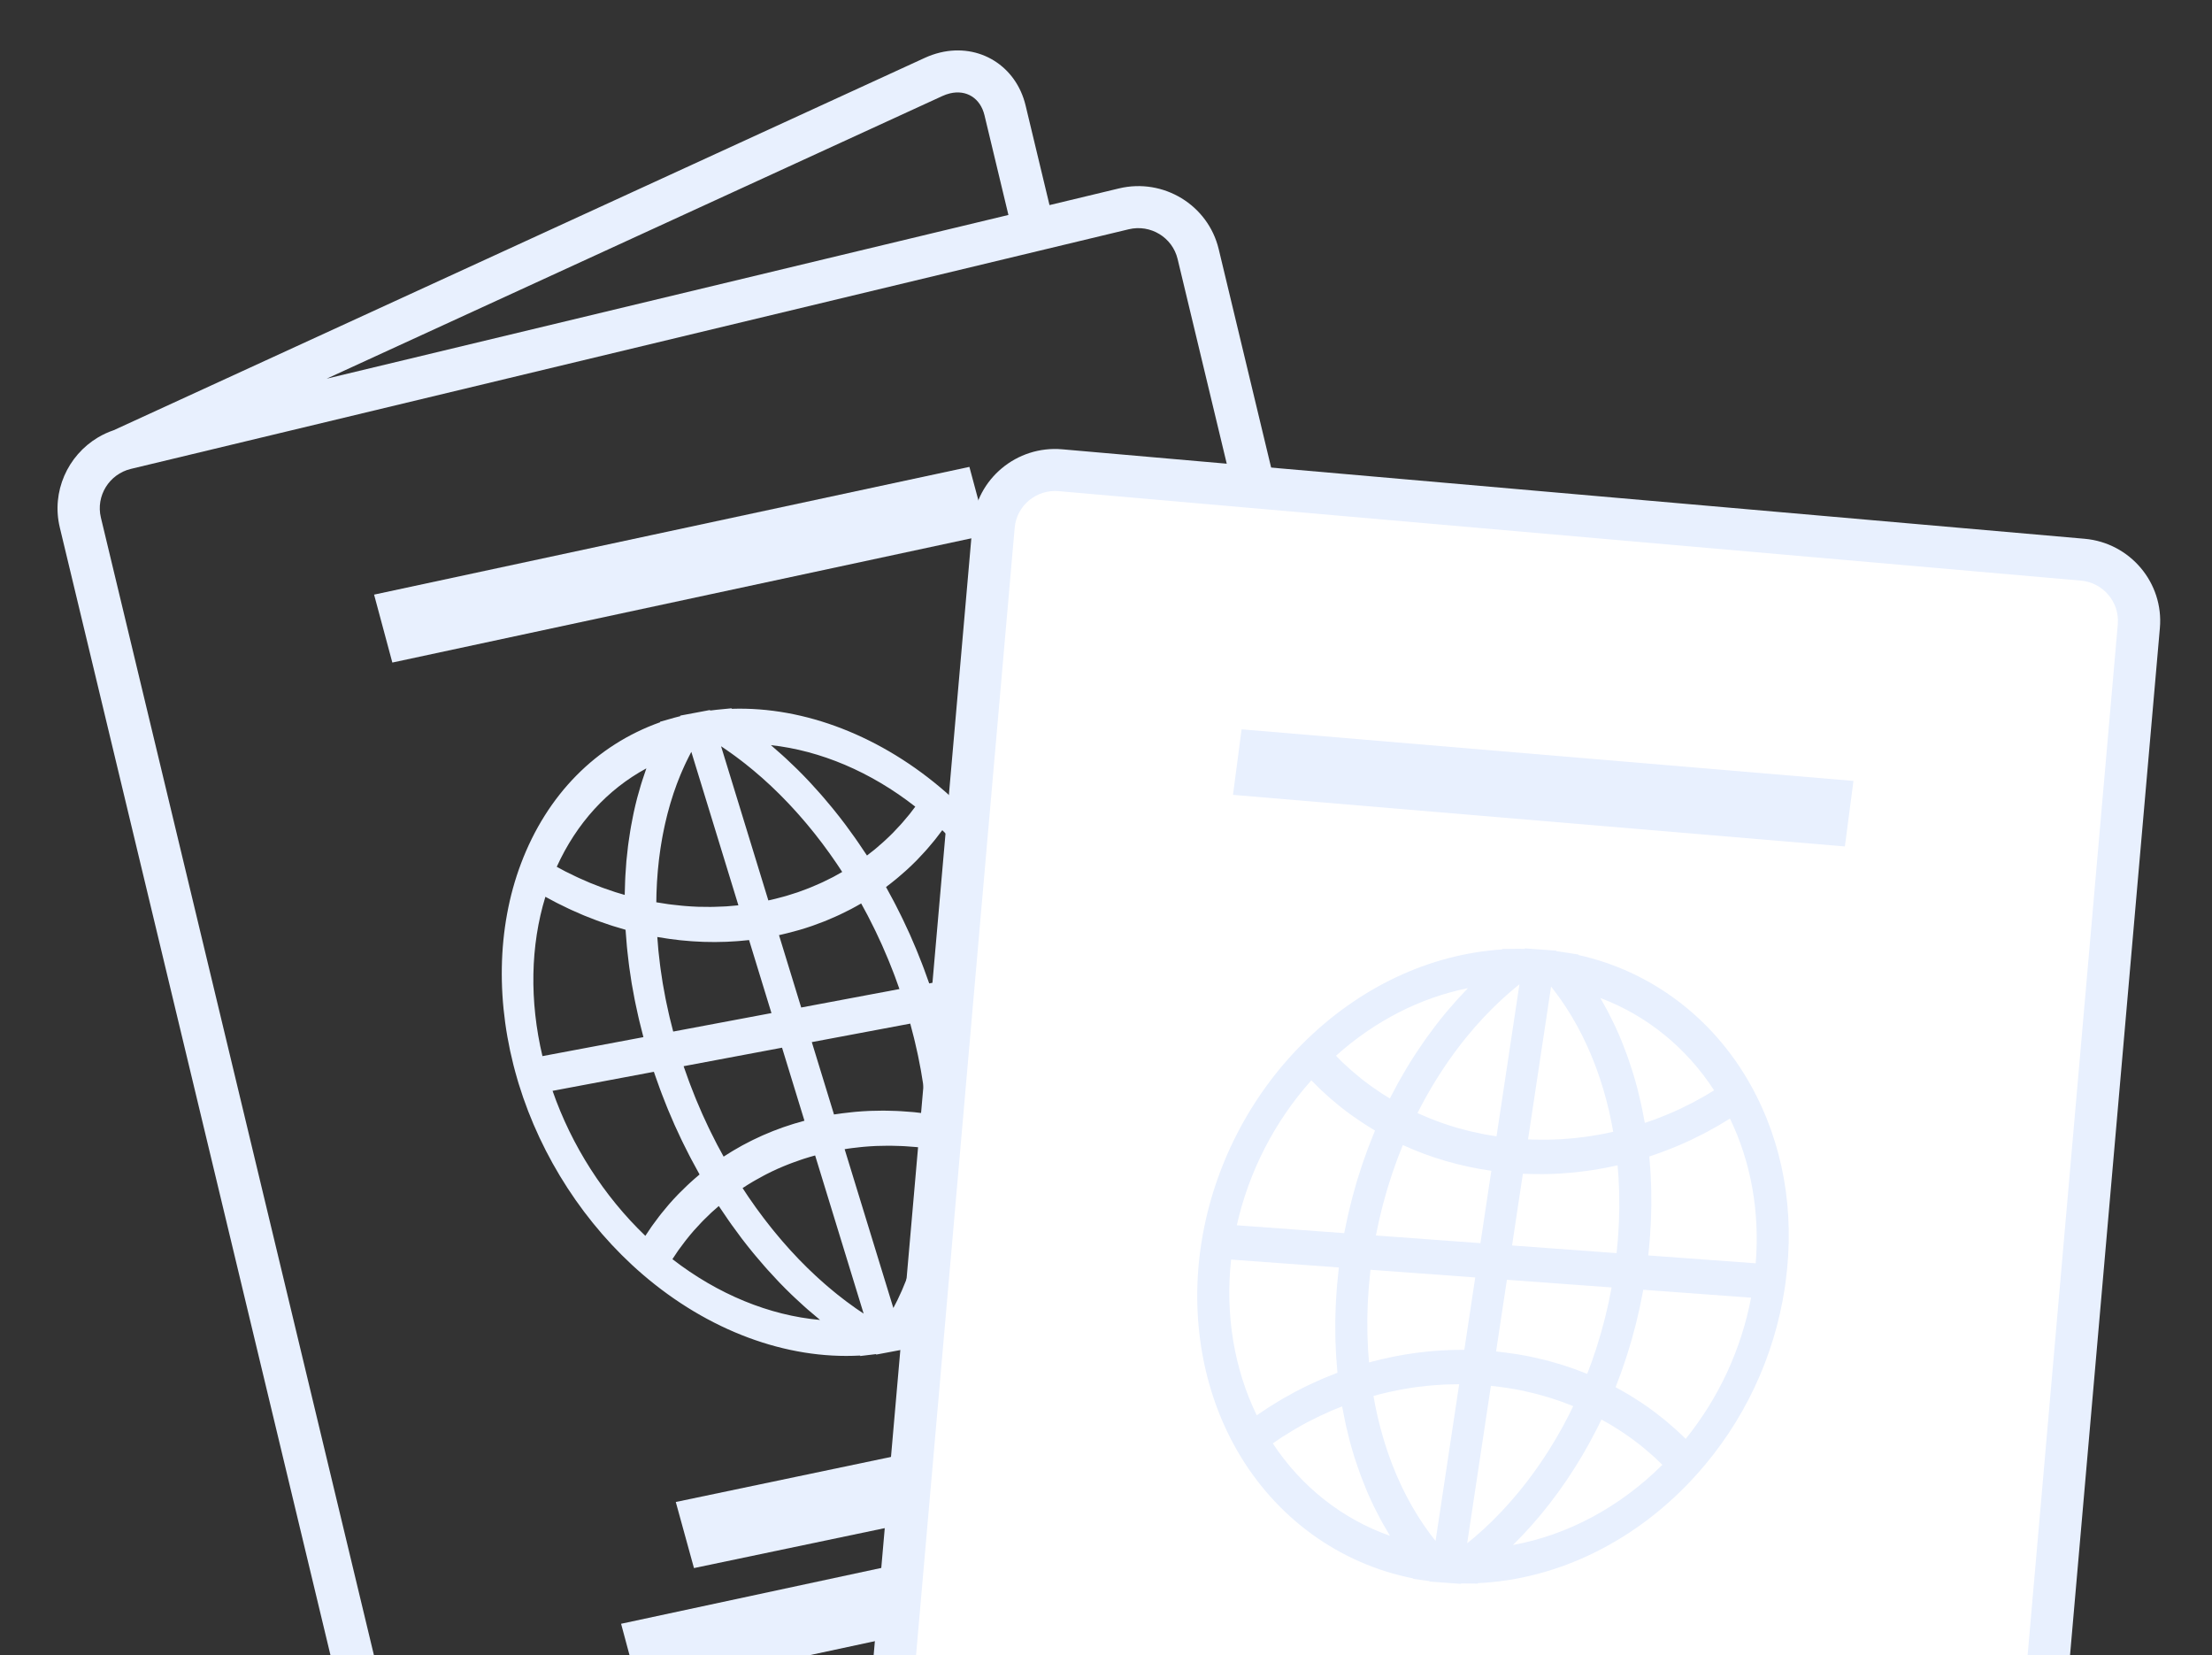 <svg width="270" height="202" viewBox="0 0 270 202" fill="none" xmlns="http://www.w3.org/2000/svg">
<rect x="0" y="0" width="270" height="202" fill="#333333" stroke="none"/>
<g clip-path="url(#clip0_1_105)">
<path d="M136.582 22.993L128.104 25.028L125.184 12.864C124.025 8.036 119.541 5.262 114.754 6.411C114.121 6.563 113.49 6.782 112.879 7.063L13.895 52.492C13.21 52.724 12.563 53.022 11.961 53.38L11.947 53.386L11.947 53.388C8.259 55.592 6.25 59.995 7.299 64.364L47.954 233.703C49.247 239.09 54.709 242.413 60.129 241.112L181.928 211.871C187.348 210.57 190.705 205.128 189.412 199.742L148.757 30.402C147.464 25.015 142.002 21.691 136.582 22.993ZM115.029 11.718C115.335 11.577 115.645 11.469 115.951 11.395C117.973 10.91 119.669 11.984 120.169 14.068L123.089 26.232L39.877 46.209L115.029 11.718ZM184.396 200.946C185.029 203.584 183.385 206.249 180.731 206.887L58.932 236.128C56.277 236.765 53.602 235.137 52.969 232.499L12.314 63.16C11.681 60.521 13.325 57.856 15.979 57.219L137.778 27.978C140.433 27.34 143.108 28.968 143.741 31.607L184.396 200.946Z" fill="#E8F0FE"/>
<path d="M130.145 119.204L130.103 119.074C127.309 110.361 122.251 102.624 115.477 96.697C107.654 89.853 98.219 86.198 89.309 86.496L89.295 86.435L87.438 86.616C87.438 86.617 87.437 86.617 87.436 86.617C87.183 86.642 86.93 86.676 86.677 86.708L86.658 86.644L84.845 86.985L84.844 86.985L83.028 87.326L83.048 87.39C82.804 87.452 82.559 87.511 82.319 87.579L80.558 88.078L80.579 88.135C72.758 90.913 66.763 96.979 63.589 105.393C60.632 113.232 60.471 122.558 63.135 131.655L63.173 131.786C63.219 131.946 63.266 132.104 63.315 132.264C66.065 141.23 71.432 149.483 78.426 155.502C86.408 162.371 95.986 165.923 104.987 165.416L105.002 165.475L106.85 165.252C106.878 165.249 106.905 165.244 106.932 165.241L106.95 165.3L108.763 164.96L108.765 164.959L110.578 164.619L110.56 164.559C110.585 164.553 110.611 164.547 110.637 164.541L112.413 164.083L112.393 164.026C121.108 161.157 127.724 154.164 130.695 144.586C133.076 136.907 132.938 128.295 130.295 119.68C130.247 119.521 130.196 119.362 130.145 119.204ZM113.319 141.416C113.311 141.918 113.297 142.416 113.275 142.911C113.271 143.002 113.263 143.091 113.259 143.181C113.238 143.585 113.214 143.988 113.185 144.388C113.172 144.557 113.156 144.724 113.141 144.892C113.114 145.213 113.084 145.532 113.05 145.85C113.031 146.033 113.009 146.216 112.988 146.398C112.951 146.702 112.913 147.004 112.871 147.305C112.846 147.484 112.821 147.664 112.794 147.842C112.746 148.156 112.695 148.467 112.641 148.777C112.613 148.934 112.588 149.092 112.559 149.248C112.483 149.659 112.401 150.067 112.315 150.471C112.304 150.521 112.295 150.572 112.284 150.621C112.185 151.071 112.078 151.516 111.966 151.958C111.931 152.098 111.891 152.235 111.854 152.374C111.774 152.676 111.691 152.976 111.604 153.274C111.556 153.437 111.506 153.598 111.457 153.76C111.373 154.031 111.287 154.3 111.198 154.568C111.144 154.731 111.089 154.893 111.033 155.055C110.939 155.323 110.842 155.588 110.743 155.851C110.686 155.999 110.631 156.15 110.573 156.297C110.455 156.597 110.332 156.893 110.207 157.186C110.163 157.289 110.122 157.394 110.077 157.496C109.905 157.887 109.726 158.273 109.542 158.651C109.499 158.739 109.452 158.824 109.409 158.911C109.29 159.149 109.168 159.383 109.044 159.616L103.098 140.235C103.221 140.216 103.344 140.193 103.466 140.175C103.631 140.151 103.797 140.128 103.963 140.107C104.317 140.06 104.671 140.02 105.026 139.985C105.168 139.97 105.31 139.954 105.453 139.942C105.944 139.9 106.436 139.865 106.931 139.844C106.992 139.841 107.055 139.842 107.116 139.839C107.55 139.823 107.985 139.814 108.421 139.814C108.58 139.814 108.739 139.817 108.897 139.819C109.248 139.823 109.6 139.833 109.953 139.848C110.117 139.855 110.281 139.862 110.446 139.871C110.846 139.894 111.246 139.923 111.646 139.96C111.749 139.969 111.851 139.976 111.953 139.986C112.408 140.031 112.863 140.087 113.319 140.15C113.321 140.433 113.323 140.716 113.321 140.998C113.319 141.136 113.321 141.277 113.319 141.416ZM103.059 158.626C102.774 158.409 102.489 158.188 102.206 157.962C102.074 157.857 101.944 157.748 101.812 157.641C101.576 157.447 101.34 157.251 101.105 157.052C100.965 156.932 100.825 156.812 100.686 156.691C100.458 156.492 100.232 156.291 100.007 156.088C99.871 155.965 99.736 155.843 99.601 155.718C99.362 155.498 99.126 155.273 98.89 155.045C98.774 154.934 98.658 154.825 98.543 154.712C98.2 154.376 97.86 154.034 97.522 153.685C97.508 153.67 97.494 153.655 97.479 153.639C97.149 153.297 96.823 152.947 96.5 152.593C96.388 152.471 96.279 152.346 96.168 152.222C95.945 151.973 95.722 151.722 95.502 151.467C95.377 151.323 95.252 151.175 95.129 151.028C94.923 150.786 94.719 150.541 94.517 150.293C94.393 150.142 94.269 149.989 94.146 149.836C93.94 149.579 93.736 149.317 93.533 149.055C93.421 148.91 93.309 148.768 93.199 148.622C92.957 148.303 92.718 147.98 92.481 147.654C92.413 147.562 92.344 147.471 92.277 147.378C91.975 146.958 91.677 146.532 91.382 146.099C91.306 145.988 91.232 145.874 91.157 145.762C90.984 145.504 90.812 145.244 90.642 144.981C91.039 144.719 91.443 144.467 91.853 144.224C91.97 144.155 92.089 144.088 92.206 144.02C92.533 143.833 92.862 143.651 93.195 143.475C93.317 143.411 93.44 143.345 93.562 143.282C94.002 143.058 94.446 142.842 94.898 142.639C94.932 142.624 94.967 142.61 95.002 142.595C95.422 142.408 95.849 142.232 96.279 142.064C96.414 142.011 96.55 141.96 96.686 141.909C97.049 141.772 97.417 141.643 97.787 141.518C97.905 141.479 98.022 141.438 98.141 141.4C98.587 141.257 99.039 141.124 99.496 141L105.416 160.298C105.19 160.149 104.965 159.998 104.742 159.844C104.642 159.775 104.542 159.709 104.442 159.639C104.065 159.375 103.69 159.103 103.318 158.824C103.231 158.761 103.145 158.692 103.059 158.626ZM80.131 108.996C80.142 108.67 80.157 108.347 80.174 108.025C80.18 107.887 80.186 107.748 80.194 107.611C80.222 107.152 80.255 106.697 80.295 106.246C80.3 106.19 80.307 106.135 80.312 106.079C80.348 105.685 80.389 105.293 80.434 104.904C80.452 104.754 80.473 104.608 80.492 104.459C80.53 104.166 80.569 103.872 80.612 103.582C80.637 103.413 80.664 103.246 80.691 103.079C80.734 102.81 80.779 102.542 80.827 102.276C80.858 102.106 80.89 101.935 80.923 101.765C80.974 101.504 81.026 101.244 81.082 100.986C81.117 100.82 81.152 100.654 81.19 100.489C81.25 100.225 81.313 99.962 81.378 99.701C81.416 99.549 81.452 99.396 81.491 99.245C81.568 98.952 81.649 98.662 81.732 98.373C81.764 98.259 81.795 98.144 81.828 98.031C81.947 97.629 82.071 97.233 82.202 96.841C82.221 96.782 82.243 96.725 82.263 96.665C82.375 96.335 82.491 96.007 82.611 95.685C82.659 95.553 82.712 95.425 82.762 95.295C82.859 95.047 82.956 94.8 83.057 94.555C83.117 94.41 83.18 94.267 83.242 94.123C83.339 93.898 83.438 93.674 83.54 93.452C83.607 93.305 83.676 93.16 83.745 93.014C83.848 92.798 83.954 92.584 84.062 92.372C84.133 92.231 84.205 92.09 84.278 91.951C84.314 91.884 84.35 91.819 84.386 91.752L90.13 110.476C89.663 110.526 89.194 110.568 88.725 110.599C88.599 110.607 88.474 110.611 88.348 110.618C87.951 110.639 87.553 110.655 87.155 110.663C87.005 110.666 86.856 110.669 86.706 110.67C86.224 110.673 85.741 110.67 85.257 110.654C85.226 110.652 85.195 110.652 85.163 110.651C84.65 110.632 84.135 110.599 83.621 110.558C83.475 110.546 83.329 110.532 83.184 110.518C82.786 110.482 82.388 110.438 81.989 110.388C81.853 110.371 81.717 110.355 81.58 110.337C81.091 110.27 80.601 110.192 80.111 110.106C80.113 109.91 80.115 109.715 80.12 109.52C80.123 109.346 80.126 109.171 80.131 108.996ZM91.629 93.74C91.751 93.84 91.874 93.937 91.994 94.039C92.308 94.301 92.619 94.569 92.928 94.841C92.971 94.878 93.014 94.914 93.057 94.952C93.408 95.263 93.756 95.582 94.101 95.905C94.207 96.004 94.31 96.107 94.415 96.207C94.654 96.435 94.893 96.664 95.128 96.898C95.257 97.026 95.385 97.157 95.512 97.287C95.722 97.5 95.932 97.715 96.14 97.933C96.273 98.073 96.407 98.216 96.54 98.358C96.741 98.573 96.94 98.79 97.138 99.01C97.27 99.156 97.402 99.303 97.533 99.451C97.732 99.677 97.929 99.906 98.126 100.135C98.251 100.281 98.377 100.427 98.501 100.574C98.71 100.824 98.916 101.078 99.123 101.333C99.229 101.465 99.337 101.595 99.443 101.728C99.715 102.071 99.984 102.419 100.251 102.77C100.287 102.818 100.325 102.865 100.361 102.913C100.664 103.315 100.962 103.722 101.257 104.135C101.347 104.259 101.434 104.387 101.522 104.513C101.727 104.803 101.929 105.094 102.13 105.389C102.239 105.549 102.345 105.71 102.452 105.872C102.569 106.048 102.685 106.226 102.801 106.404C102.443 106.613 102.082 106.818 101.714 107.011C101.645 107.047 101.574 107.081 101.504 107.116C101.158 107.296 100.807 107.468 100.453 107.635C100.315 107.7 100.175 107.762 100.036 107.824C99.735 107.96 99.431 108.091 99.124 108.217C98.983 108.275 98.842 108.334 98.701 108.391C98.327 108.538 97.95 108.678 97.57 108.812C97.502 108.836 97.437 108.862 97.37 108.885C96.924 109.037 96.474 109.179 96.019 109.313C95.885 109.352 95.75 109.388 95.616 109.425C95.283 109.518 94.949 109.607 94.611 109.689C94.454 109.729 94.297 109.765 94.138 109.802C94.021 109.829 93.903 109.852 93.785 109.878L88.015 91.069C88.093 91.12 88.17 91.169 88.247 91.22C88.397 91.32 88.545 91.423 88.694 91.526C88.92 91.682 89.145 91.84 89.369 92.002C89.518 92.109 89.666 92.216 89.814 92.325C90.04 92.492 90.265 92.662 90.489 92.834C90.63 92.943 90.773 93.05 90.913 93.162C91.154 93.353 91.391 93.546 91.629 93.74ZM111.243 135.692C110.808 135.653 110.374 135.62 109.94 135.596C109.757 135.586 109.575 135.578 109.393 135.57C109.01 135.554 108.628 135.543 108.247 135.538C108.067 135.536 107.888 135.532 107.709 135.533C107.262 135.534 106.817 135.542 106.373 135.558C106.271 135.562 106.17 135.562 106.069 135.567C105.526 135.591 104.985 135.628 104.446 135.674C104.301 135.687 104.156 135.704 104.012 135.719C103.612 135.758 103.214 135.803 102.817 135.855C102.635 135.879 102.454 135.905 102.273 135.932C102.115 135.955 101.956 135.973 101.799 135.998L99.091 127.169L111.106 124.912C111.109 124.923 111.113 124.935 111.116 124.946C111.128 124.99 111.139 125.033 111.15 125.076C111.293 125.598 111.427 126.119 111.556 126.641C111.596 126.805 111.636 126.97 111.675 127.135C111.779 127.572 111.878 128.009 111.972 128.444C112.002 128.584 112.035 128.723 112.064 128.864C112.181 129.423 112.29 129.981 112.391 130.54C112.411 130.65 112.428 130.76 112.447 130.87C112.527 131.328 112.602 131.784 112.671 132.24C112.696 132.407 112.721 132.574 112.745 132.741C112.81 133.199 112.87 133.656 112.925 134.113C112.938 134.22 112.953 134.327 112.965 134.433C113.02 134.923 113.067 135.411 113.11 135.898C112.605 135.83 112.1 135.771 111.597 135.721C111.478 135.71 111.361 135.703 111.243 135.692ZM96.995 137.106C96.9 137.136 96.806 137.165 96.712 137.194C96.365 137.302 96.021 137.415 95.68 137.533C95.632 137.55 95.583 137.566 95.536 137.582C95.156 137.716 94.781 137.857 94.409 138.003C94.318 138.038 94.228 138.075 94.138 138.112C93.813 138.243 93.491 138.378 93.171 138.518C93.115 138.542 93.059 138.566 93.004 138.591C92.641 138.752 92.283 138.921 91.927 139.095C91.841 139.137 91.756 139.18 91.67 139.223C91.365 139.376 91.062 139.533 90.762 139.694C90.701 139.727 90.64 139.758 90.579 139.791C90.234 139.98 89.892 140.177 89.555 140.378C89.474 140.425 89.394 140.475 89.314 140.523C89.027 140.697 88.742 140.876 88.46 141.059C88.416 141.088 88.371 141.114 88.327 141.143C88.063 140.669 87.802 140.192 87.55 139.711C87.493 139.602 87.438 139.492 87.382 139.383C87.156 138.945 86.934 138.505 86.717 138.061C86.635 137.895 86.555 137.729 86.475 137.562C86.264 137.121 86.058 136.678 85.857 136.232C85.804 136.114 85.749 135.997 85.696 135.878C85.448 135.321 85.209 134.762 84.977 134.198C84.921 134.062 84.867 133.925 84.812 133.789C84.633 133.346 84.458 132.902 84.289 132.455C84.223 132.283 84.158 132.111 84.094 131.938C83.913 131.45 83.738 130.96 83.568 130.467C83.536 130.374 83.502 130.282 83.47 130.189C83.461 130.162 83.453 130.135 83.444 130.108L95.458 127.851L98.192 136.762C98.184 136.765 98.176 136.768 98.168 136.769C97.776 136.875 97.385 136.989 96.995 137.106ZM81.46 114.536C81.558 114.551 81.656 114.566 81.754 114.579C82.168 114.637 82.581 114.688 82.995 114.733C83.064 114.74 83.133 114.747 83.202 114.753C83.561 114.79 83.919 114.821 84.277 114.847C84.378 114.855 84.481 114.863 84.582 114.87C84.994 114.897 85.406 114.919 85.817 114.933C85.878 114.936 85.936 114.936 85.997 114.938C86.36 114.949 86.723 114.954 87.086 114.954C87.189 114.955 87.291 114.955 87.394 114.954C87.805 114.951 88.215 114.944 88.625 114.928C88.673 114.926 88.721 114.923 88.768 114.922C89.139 114.906 89.508 114.884 89.878 114.857C89.981 114.85 90.084 114.843 90.188 114.835C90.596 114.802 91.004 114.764 91.411 114.719C91.418 114.718 91.425 114.717 91.432 114.716L94.165 123.627L82.172 125.881C82.02 125.31 81.876 124.739 81.741 124.169C81.704 124.011 81.669 123.854 81.633 123.696C81.527 123.235 81.427 122.773 81.332 122.312C81.298 122.148 81.263 121.984 81.23 121.82C81.113 121.226 81.002 120.632 80.903 120.04C80.894 119.991 80.888 119.942 80.879 119.892C80.79 119.347 80.709 118.803 80.634 118.26C80.61 118.088 80.589 117.915 80.566 117.744C80.507 117.282 80.454 116.82 80.406 116.36C80.391 116.219 80.375 116.079 80.361 115.939C80.31 115.405 80.268 114.872 80.232 114.341C80.285 114.351 80.336 114.357 80.389 114.367C80.746 114.428 81.103 114.484 81.46 114.536ZM96.058 113.886C96.435 113.794 96.808 113.695 97.179 113.59C97.319 113.551 97.46 113.515 97.599 113.475C98.1 113.327 98.597 113.171 99.088 113.002C99.18 112.97 99.269 112.936 99.359 112.904C99.76 112.762 100.158 112.615 100.552 112.459C100.712 112.395 100.871 112.329 101.029 112.264C101.361 112.127 101.69 111.985 102.016 111.838C102.173 111.767 102.332 111.696 102.489 111.623C102.855 111.451 103.218 111.271 103.578 111.086C103.677 111.034 103.779 110.987 103.878 110.935C104.295 110.714 104.709 110.487 105.116 110.248C105.373 110.712 105.628 111.178 105.875 111.649C105.938 111.768 105.997 111.888 106.059 112.008C106.274 112.425 106.485 112.845 106.692 113.267C106.767 113.419 106.842 113.571 106.915 113.724C107.16 114.235 107.4 114.747 107.632 115.264C107.643 115.289 107.655 115.313 107.666 115.338C107.907 115.878 108.14 116.423 108.367 116.971C108.432 117.125 108.494 117.281 108.558 117.436C108.734 117.867 108.905 118.3 109.072 118.735C109.124 118.872 109.178 119.009 109.229 119.146C109.421 119.659 109.607 120.175 109.787 120.693L97.795 122.946L95.087 114.117C95.237 114.084 95.384 114.046 95.534 114.012C95.708 113.97 95.883 113.929 96.058 113.886ZM113.422 120.009C113.213 119.401 112.993 118.798 112.767 118.197C112.701 118.019 112.631 117.842 112.563 117.663C112.39 117.215 112.215 116.768 112.033 116.323C111.96 116.144 111.888 115.964 111.814 115.786C111.573 115.207 111.327 114.63 111.072 114.058C111.063 114.039 111.055 114.02 111.047 114.002C110.783 113.411 110.508 112.827 110.228 112.245C110.147 112.075 110.064 111.907 109.981 111.739C109.769 111.307 109.554 110.878 109.334 110.451C109.246 110.282 109.161 110.115 109.072 109.947C108.771 109.374 108.465 108.805 108.149 108.242C108.544 107.949 108.93 107.644 109.31 107.334C109.419 107.245 109.526 107.154 109.634 107.064C109.927 106.818 110.216 106.567 110.5 106.312C110.602 106.221 110.704 106.13 110.804 106.038C111.169 105.7 111.528 105.356 111.877 105.002C111.923 104.956 111.967 104.907 112.012 104.861C112.317 104.548 112.616 104.228 112.908 103.902C113.007 103.792 113.105 103.681 113.203 103.569C113.462 103.273 113.716 102.971 113.965 102.665C114.038 102.574 114.114 102.486 114.186 102.394C114.469 102.038 114.747 101.676 115.017 101.307C119.741 105.865 123.408 111.462 125.751 117.691L113.422 120.007L113.422 120.009ZM111.72 98.435C111.503 98.728 111.286 99.022 111.059 99.306C111.032 99.34 111.003 99.373 110.976 99.407C110.718 99.727 110.453 100.041 110.182 100.349C110.102 100.439 110.022 100.53 109.942 100.62C109.664 100.928 109.381 101.233 109.09 101.529C109.065 101.556 109.039 101.584 109.014 101.611C108.699 101.93 108.375 102.239 108.045 102.544C107.959 102.624 107.871 102.702 107.785 102.781C107.505 103.033 107.22 103.28 106.93 103.523C106.866 103.576 106.803 103.631 106.738 103.685C106.439 103.929 106.133 104.164 105.825 104.398C105.75 104.283 105.67 104.172 105.595 104.058C105.315 103.632 105.031 103.211 104.744 102.795C104.618 102.612 104.492 102.428 104.364 102.247C104.024 101.766 103.681 101.292 103.332 100.824C103.265 100.734 103.2 100.642 103.133 100.553C102.718 100.003 102.297 99.465 101.87 98.935C101.75 98.785 101.627 98.638 101.506 98.49C101.187 98.103 100.867 97.72 100.543 97.343C100.399 97.175 100.254 97.008 100.108 96.843C99.765 96.454 99.419 96.071 99.069 95.693C98.96 95.576 98.853 95.456 98.744 95.339C98.29 94.857 97.83 94.385 97.364 93.924C97.252 93.813 97.137 93.705 97.025 93.595C96.662 93.242 96.297 92.893 95.928 92.552C95.772 92.409 95.617 92.267 95.46 92.127C95.102 91.804 94.742 91.487 94.379 91.177C94.284 91.096 94.191 91.009 94.095 90.928C100.154 91.591 106.299 94.192 111.72 98.435ZM78.79 94.078C78.656 94.455 78.528 94.835 78.405 95.221C78.349 95.394 78.294 95.567 78.241 95.742C78.107 96.181 77.98 96.626 77.859 97.074C77.83 97.183 77.798 97.289 77.769 97.398C77.624 97.954 77.491 98.518 77.366 99.088C77.334 99.238 77.305 99.39 77.274 99.541C77.185 99.97 77.1 100.402 77.023 100.839C76.988 101.034 76.955 101.229 76.924 101.426C76.854 101.851 76.79 102.279 76.73 102.711C76.707 102.886 76.68 103.061 76.658 103.238C76.583 103.837 76.516 104.442 76.46 105.052C76.454 105.121 76.451 105.192 76.445 105.26C76.398 105.806 76.361 106.357 76.331 106.912C76.32 107.11 76.313 107.309 76.304 107.507C76.286 107.952 76.271 108.4 76.263 108.851C76.261 108.97 76.254 109.088 76.252 109.208C75.877 109.1 75.501 108.992 75.128 108.873C75.074 108.856 75.019 108.836 74.965 108.818C74.551 108.685 74.14 108.542 73.73 108.394C73.612 108.351 73.495 108.309 73.377 108.265C72.921 108.095 72.466 107.92 72.014 107.733C71.996 107.725 71.978 107.717 71.96 107.709C71.525 107.528 71.094 107.337 70.665 107.141C70.548 107.087 70.431 107.033 70.315 106.978C69.897 106.782 69.482 106.581 69.069 106.37C69.04 106.355 69.01 106.34 68.98 106.326C68.636 106.149 68.298 105.961 67.958 105.774C70.376 100.456 74.143 96.337 78.897 93.763C78.859 93.866 78.826 93.974 78.79 94.078ZM66.571 109.435C66.998 109.673 67.429 109.903 67.862 110.126C67.958 110.176 68.055 110.223 68.151 110.271C68.552 110.474 68.955 110.671 69.361 110.862C69.504 110.929 69.648 110.997 69.792 111.062C70.218 111.257 70.647 111.446 71.077 111.626C71.153 111.658 71.229 111.693 71.305 111.724C71.807 111.931 72.311 112.127 72.817 112.314C72.951 112.364 73.085 112.411 73.219 112.459C73.613 112.601 74.007 112.737 74.404 112.866C74.547 112.913 74.691 112.961 74.834 113.006C75.34 113.167 75.847 113.32 76.358 113.462C76.359 113.489 76.362 113.517 76.364 113.544C76.371 113.657 76.381 113.769 76.389 113.881C76.425 114.412 76.468 114.942 76.518 115.475C76.537 115.677 76.558 115.881 76.579 116.084C76.629 116.554 76.683 117.025 76.743 117.496C76.766 117.684 76.789 117.873 76.814 118.062C76.902 118.707 76.997 119.353 77.105 120.001C77.112 120.045 77.121 120.088 77.129 120.132C77.231 120.737 77.343 121.344 77.463 121.951C77.502 122.149 77.544 122.347 77.586 122.545C77.683 123.019 77.787 123.493 77.895 123.967C77.941 124.167 77.986 124.367 78.034 124.568C78.175 125.163 78.325 125.759 78.483 126.355C78.499 126.413 78.512 126.471 78.527 126.528C78.53 126.54 78.533 126.551 78.536 126.562L66.212 128.878C64.618 122.156 64.743 115.387 66.571 109.435ZM67.446 133.116L79.813 130.792C79.832 130.849 79.853 130.905 79.872 130.962C79.928 131.128 79.988 131.292 80.045 131.458C80.21 131.934 80.379 132.408 80.553 132.88C80.63 133.089 80.709 133.296 80.788 133.504C80.96 133.959 81.139 134.411 81.32 134.862C81.393 135.042 81.465 135.223 81.538 135.403C81.794 136.022 82.056 136.637 82.328 137.247C82.357 137.314 82.389 137.38 82.419 137.446C82.664 137.991 82.916 138.532 83.174 139.069C83.264 139.257 83.357 139.444 83.449 139.631C83.66 140.06 83.874 140.487 84.094 140.912C84.191 141.1 84.288 141.289 84.387 141.476C84.646 141.968 84.911 142.457 85.182 142.941C85.237 143.04 85.29 143.14 85.346 143.24C85.361 143.266 85.375 143.293 85.39 143.32C85.382 143.327 85.374 143.334 85.365 143.34C85.333 143.367 85.302 143.397 85.269 143.424C84.908 143.726 84.555 144.038 84.207 144.356C84.097 144.457 83.989 144.558 83.881 144.66C83.591 144.933 83.307 145.211 83.028 145.493C82.94 145.582 82.85 145.669 82.764 145.758C82.411 146.125 82.066 146.497 81.73 146.88C81.665 146.954 81.603 147.031 81.538 147.105C81.266 147.422 80.999 147.744 80.739 148.07C80.644 148.189 80.55 148.309 80.456 148.43C80.2 148.76 79.951 149.096 79.707 149.438C79.649 149.519 79.588 149.599 79.531 149.681C79.272 150.051 79.018 150.427 78.772 150.81C73.725 145.976 69.772 139.805 67.446 133.116ZM82.077 153.656C82.292 153.322 82.509 152.989 82.737 152.664C82.784 152.596 82.835 152.53 82.883 152.462C83.108 152.146 83.338 151.836 83.576 151.531C83.65 151.435 83.724 151.339 83.8 151.244C84.085 150.884 84.376 150.53 84.678 150.185C84.692 150.169 84.707 150.153 84.721 150.137C85.01 149.808 85.308 149.487 85.612 149.171C85.698 149.08 85.786 148.99 85.874 148.901C86.151 148.621 86.433 148.345 86.722 148.075C86.773 148.027 86.823 147.977 86.875 147.929C87.156 147.67 87.447 147.42 87.738 147.172C87.814 147.286 87.893 147.396 87.968 147.51C88.267 147.962 88.571 148.409 88.879 148.85C89.006 149.034 89.133 149.217 89.262 149.398C89.643 149.933 90.03 150.461 90.422 150.979C90.466 151.037 90.508 151.097 90.552 151.154C90.989 151.726 91.434 152.285 91.885 152.837C92.013 152.993 92.144 153.146 92.272 153.301C92.609 153.704 92.949 154.102 93.293 154.493C93.437 154.658 93.581 154.822 93.727 154.984C94.122 155.424 94.521 155.856 94.925 156.28C95.003 156.361 95.079 156.446 95.157 156.527C95.636 157.025 96.123 157.509 96.615 157.984C96.748 158.112 96.882 158.236 97.015 158.362C97.387 158.714 97.761 159.059 98.139 159.397C98.298 159.538 98.457 159.68 98.617 159.82C99.023 160.175 99.433 160.522 99.846 160.86C99.93 160.93 100.012 161.004 100.096 161.073C93.921 160.524 87.633 157.955 82.077 153.656ZM114.21 158.437C114.372 158.019 114.526 157.594 114.675 157.165C114.714 157.053 114.752 156.941 114.79 156.828C114.928 156.42 115.062 156.007 115.188 155.589C115.199 155.553 115.211 155.516 115.222 155.479C115.358 155.03 115.484 154.572 115.605 154.112C115.636 153.996 115.665 153.88 115.695 153.763C115.803 153.337 115.907 152.907 116.004 152.472C116.014 152.428 116.025 152.385 116.035 152.34C116.139 151.868 116.234 151.39 116.323 150.909C116.346 150.789 116.367 150.668 116.389 150.547C116.468 150.107 116.542 149.664 116.609 149.217C116.617 149.164 116.626 149.111 116.634 149.058C116.706 148.567 116.769 148.071 116.827 147.572C116.841 147.449 116.854 147.324 116.868 147.199C116.917 146.749 116.961 146.297 116.999 145.841C117.003 145.778 117.011 145.716 117.015 145.653C117.055 145.147 117.086 144.638 117.11 144.125C117.117 143.996 117.122 143.867 117.127 143.738C117.147 143.282 117.161 142.825 117.169 142.364C117.17 142.291 117.172 142.219 117.174 142.146C117.179 141.726 117.181 141.305 117.177 140.883C117.615 140.99 118.052 141.1 118.487 141.223C118.588 141.252 118.688 141.283 118.789 141.313C119.193 141.43 119.596 141.554 119.997 141.685C120.132 141.729 120.266 141.773 120.4 141.819C121.379 142.15 122.35 142.521 123.308 142.931C123.439 142.987 123.57 143.045 123.7 143.103C124.091 143.275 124.481 143.454 124.868 143.64C124.964 143.685 125.061 143.729 125.155 143.776C125.569 143.978 125.979 144.191 126.389 144.408C123.987 150.72 119.717 155.606 114.21 158.437ZM127.56 140.628C127.091 140.379 126.62 140.141 126.146 139.909C126.028 139.852 125.909 139.798 125.79 139.741C125.376 139.543 124.96 139.351 124.542 139.167C124.381 139.096 124.22 139.026 124.058 138.957C123.618 138.769 123.175 138.588 122.73 138.415C122.633 138.377 122.538 138.336 122.441 138.3C121.907 138.096 121.37 137.905 120.831 137.723C120.687 137.675 120.543 137.63 120.399 137.584C119.984 137.449 119.568 137.32 119.15 137.198C118.989 137.151 118.825 137.103 118.663 137.058C118.152 136.916 117.64 136.781 117.126 136.658C117.085 136.648 117.046 136.637 117.006 136.627C116.997 136.626 116.988 136.623 116.98 136.621C116.98 136.62 116.98 136.619 116.98 136.619C116.979 136.613 116.979 136.607 116.978 136.6C116.929 136.002 116.868 135.401 116.8 134.8C116.78 134.616 116.757 134.433 116.734 134.248C116.681 133.807 116.623 133.365 116.561 132.923C116.534 132.732 116.507 132.54 116.478 132.348C116.399 131.822 116.312 131.295 116.22 130.767C116.204 130.681 116.192 130.595 116.177 130.509C116.067 129.898 115.946 129.287 115.818 128.675C115.782 128.504 115.744 128.332 115.707 128.16C115.609 127.707 115.506 127.254 115.397 126.8C115.35 126.603 115.303 126.407 115.255 126.21C115.135 125.724 115.008 125.238 114.877 124.752C114.841 124.619 114.808 124.485 114.771 124.351C114.76 124.311 114.75 124.271 114.739 124.23L127.11 121.906C128.837 128.351 128.99 134.757 127.56 140.628Z" fill="#E8F0FE"/>
<path d="M148.476 182.559L75.811 198.149L78.038 206.439L150.703 190.849L148.476 182.559Z" fill="#E8F0FE"/>
<path d="M135.686 172.149L82.487 183.289L84.707 191.353L137.905 180.213L135.686 172.149Z" fill="#E8F0FE"/>
<path d="M118.326 56.973L45.661 72.562L47.889 80.852L120.554 65.263L118.326 56.973Z" fill="#E8F0FE"/>
<rect x="122.458" y="56.879" width="139.071" height="188.839" rx="7" transform="rotate(5 122.458 56.879)" fill="white"/>
<path d="M217.927 156.643L217.945 156.514C219.128 147.849 217.656 139.512 213.687 132.401C209.105 124.19 201.51 118.491 192.65 116.539L192.663 116.479L190.764 116.181C190.763 116.181 190.762 116.181 190.762 116.181C190.502 116.141 190.239 116.109 189.978 116.075L189.987 116.012L188.058 115.871L188.057 115.871L186.126 115.729L186.117 115.792C185.85 115.787 185.583 115.78 185.317 115.783L183.369 115.8L183.364 115.857C174.456 116.443 165.856 120.493 158.962 127.394C152.541 133.822 148.188 142.31 146.705 151.293L146.683 151.422C146.657 151.579 146.631 151.736 146.607 151.894C145.268 160.779 146.81 169.665 150.952 176.915C155.679 185.189 163.461 190.829 172.504 192.614L172.493 192.672L174.402 192.929C174.431 192.933 174.459 192.936 174.488 192.939L174.479 192.998L176.407 193.14L176.409 193.14L178.338 193.281L178.347 193.222C178.375 193.223 178.403 193.224 178.431 193.224L180.376 193.249L180.381 193.192C190.206 192.745 199.832 188.004 207.049 179.988C212.835 173.562 216.573 165.653 217.86 157.115C217.885 156.958 217.906 156.8 217.927 156.643ZM191.459 172.751C191.226 173.207 190.987 173.659 190.743 174.107C190.698 174.189 190.651 174.268 190.606 174.349C190.404 174.713 190.2 175.076 189.991 175.434C189.902 175.585 189.812 175.735 189.721 175.885C189.55 176.171 189.378 176.455 189.201 176.737C189.1 176.9 188.997 177.062 188.894 177.223C188.721 177.492 188.547 177.758 188.371 178.023C188.266 178.181 188.161 178.339 188.054 178.495C187.866 178.77 187.676 179.042 187.484 179.312C187.386 179.448 187.291 179.586 187.192 179.722C186.933 180.079 186.669 180.431 186.402 180.779C186.369 180.822 186.338 180.866 186.305 180.908C186.006 181.295 185.7 181.675 185.392 182.052C185.295 182.17 185.194 182.286 185.095 182.404C184.881 182.66 184.665 182.914 184.445 183.164C184.326 183.302 184.204 183.436 184.083 183.572C183.879 183.799 183.674 184.024 183.466 184.246C183.339 184.382 183.213 184.516 183.085 184.65C182.873 184.872 182.659 185.09 182.443 185.305C182.321 185.427 182.199 185.551 182.077 185.671C181.826 185.916 181.573 186.156 181.318 186.393C181.229 186.476 181.141 186.562 181.051 186.643C180.706 186.958 180.358 187.266 180.007 187.566C179.925 187.636 179.842 187.701 179.76 187.77C179.537 187.958 179.312 188.141 179.086 188.323L181.981 169.118C182.11 169.131 182.24 169.141 182.369 169.155C182.541 169.174 182.714 169.195 182.886 169.216C183.253 169.262 183.618 169.314 183.981 169.371C184.127 169.393 184.273 169.414 184.419 169.438C184.919 169.522 185.417 169.613 185.91 169.718C185.971 169.73 186.032 169.746 186.094 169.759C186.526 169.853 186.956 169.954 187.383 170.062C187.539 170.102 187.693 170.145 187.847 170.186C188.189 170.277 188.53 170.374 188.868 170.476C189.025 170.523 189.183 170.571 189.34 170.62C189.721 170.741 190.1 170.868 190.476 171.001C190.572 171.035 190.669 171.067 190.764 171.101C191.19 171.256 191.61 171.421 192.028 171.593C191.903 171.852 191.778 172.111 191.649 172.368C191.585 172.494 191.524 172.624 191.459 172.751ZM173.67 185.924C173.489 185.654 173.309 185.381 173.133 185.103C173.052 184.974 172.973 184.843 172.893 184.711C172.748 184.476 172.605 184.237 172.464 183.997C172.381 183.852 172.298 183.707 172.217 183.561C172.083 183.323 171.952 183.083 171.823 182.841C171.746 182.694 171.668 182.549 171.592 182.401C171.458 182.14 171.327 181.876 171.198 181.609C171.135 181.478 171.07 181.35 171.009 181.217C170.823 180.824 170.644 180.427 170.471 180.023C170.464 180.006 170.456 179.989 170.449 179.971C170.28 179.576 170.118 179.174 169.961 178.769C169.906 178.63 169.856 178.488 169.802 178.348C169.696 178.064 169.591 177.779 169.49 177.491C169.432 177.328 169.377 177.162 169.322 176.996C169.23 176.724 169.14 176.448 169.054 176.172C169 176.002 168.947 175.832 168.896 175.661C168.81 175.374 168.727 175.084 168.647 174.793C168.602 174.633 168.557 174.475 168.514 174.315C168.42 173.962 168.332 173.607 168.246 173.25C168.222 173.149 168.195 173.049 168.171 172.947C168.065 172.487 167.964 172.023 167.87 171.554C167.845 171.433 167.824 171.311 167.801 171.189C167.747 170.91 167.697 170.629 167.648 170.347C168.155 170.206 168.664 170.077 169.174 169.957C169.32 169.922 169.467 169.891 169.612 169.858C170.016 169.769 170.42 169.685 170.826 169.607C170.974 169.579 171.124 169.55 171.272 169.523C171.803 169.428 172.336 169.341 172.869 169.268C172.909 169.263 172.95 169.259 172.991 169.254C173.487 169.188 173.984 169.134 174.481 169.087C174.637 169.073 174.793 169.06 174.948 169.047C175.366 169.013 175.784 168.986 176.203 168.965C176.336 168.959 176.469 168.95 176.602 168.945C177.103 168.926 177.606 168.917 178.109 168.918L175.226 188.041C175.072 187.848 174.919 187.655 174.77 187.457C174.704 187.37 174.635 187.284 174.569 187.196C174.319 186.86 174.074 186.518 173.835 186.17C173.778 186.09 173.725 186.006 173.67 185.924ZM173.541 134.819C173.698 134.524 173.859 134.232 174.02 133.942C174.089 133.817 174.156 133.691 174.226 133.568C174.46 133.156 174.696 132.748 174.939 132.346C174.969 132.296 175 132.247 175.03 132.197C175.244 131.846 175.46 131.498 175.679 131.153C175.764 131.021 175.85 130.892 175.936 130.761C176.105 130.502 176.275 130.243 176.448 129.988C176.548 129.841 176.65 129.695 176.751 129.549C176.915 129.313 177.079 129.08 177.246 128.849C177.353 128.701 177.461 128.552 177.57 128.405C177.737 128.179 177.905 127.954 178.075 127.732C178.185 127.589 178.294 127.446 178.404 127.305C178.582 127.078 178.763 126.854 178.943 126.631C179.049 126.502 179.153 126.371 179.26 126.243C179.467 125.994 179.677 125.749 179.888 125.505C179.971 125.41 180.052 125.312 180.136 125.216C180.432 124.879 180.732 124.548 181.037 124.222C181.082 124.173 181.13 124.126 181.176 124.077C181.434 123.803 181.695 123.532 181.958 123.267C182.064 123.159 182.174 123.055 182.281 122.949C182.487 122.746 182.694 122.544 182.902 122.346C183.026 122.228 183.152 122.113 183.278 121.997C183.475 121.815 183.672 121.635 183.872 121.458C184.003 121.34 184.136 121.224 184.269 121.109C184.468 120.937 184.667 120.767 184.868 120.6C185.002 120.49 185.136 120.378 185.27 120.269C185.335 120.217 185.4 120.167 185.465 120.115L182.668 138.669C182.187 138.599 181.71 138.519 181.236 138.43C181.109 138.407 180.985 138.379 180.859 138.354C180.46 138.274 180.064 138.19 179.67 138.097C179.522 138.063 179.375 138.028 179.227 137.992C178.753 137.874 178.282 137.75 177.816 137.615C177.785 137.606 177.755 137.598 177.725 137.589C177.23 137.443 176.742 137.285 176.256 137.118C176.119 137.071 175.982 137.022 175.846 136.973C175.473 136.84 175.103 136.701 174.735 136.556C174.61 136.506 174.483 136.458 174.358 136.407C173.908 136.223 173.464 136.03 173.023 135.828C173.112 135.65 173.203 135.472 173.295 135.295C173.376 135.137 173.458 134.977 173.541 134.819ZM191.664 123.741C191.738 123.863 191.815 123.983 191.887 124.106C192.076 124.423 192.26 124.746 192.441 125.072C192.466 125.116 192.492 125.16 192.517 125.206C192.721 125.578 192.918 125.956 193.11 126.338C193.169 126.455 193.225 126.575 193.282 126.693C193.414 126.961 193.544 127.23 193.669 127.503C193.738 127.652 193.804 127.804 193.871 127.954C193.981 128.201 194.09 128.45 194.195 128.701C194.263 128.863 194.329 129.027 194.395 129.19C194.495 129.437 194.593 129.685 194.688 129.936C194.751 130.102 194.814 130.27 194.876 130.438C194.97 130.693 195.06 130.952 195.15 131.211C195.206 131.376 195.264 131.541 195.319 131.706C195.411 131.987 195.499 132.27 195.587 132.556C195.631 132.702 195.678 132.848 195.722 132.996C195.834 133.378 195.942 133.763 196.045 134.151C196.059 134.204 196.075 134.256 196.088 134.309C196.204 134.752 196.313 135.199 196.417 135.65C196.448 135.786 196.476 135.925 196.506 136.062C196.576 136.378 196.644 136.695 196.707 137.015C196.742 137.188 196.773 137.362 196.806 137.537C196.841 137.727 196.875 137.919 196.908 138.111C196.463 138.212 196.018 138.309 195.571 138.394C195.486 138.41 195.402 138.423 195.317 138.438C194.897 138.516 194.476 138.586 194.054 138.65C193.89 138.674 193.726 138.696 193.561 138.719C193.205 138.768 192.848 138.812 192.492 138.85C192.327 138.868 192.163 138.887 191.999 138.903C191.567 138.945 191.134 138.979 190.702 139.006C190.625 139.011 190.549 139.018 190.473 139.023C189.968 139.05 189.463 139.068 188.957 139.076C188.809 139.079 188.661 139.078 188.513 139.078C188.145 139.08 187.778 139.078 187.41 139.069C187.238 139.066 187.067 139.06 186.896 139.054C186.769 139.05 186.643 139.04 186.516 139.035L189.326 120.396C189.379 120.463 189.433 120.526 189.485 120.593C189.586 120.722 189.686 120.853 189.785 120.984C189.937 121.183 190.086 121.384 190.233 121.588C190.33 121.722 190.427 121.858 190.523 121.994C190.669 122.203 190.813 122.415 190.955 122.628C191.044 122.763 191.135 122.896 191.223 123.034C191.373 123.268 191.518 123.504 191.664 123.741ZM192.001 166.998C191.593 166.854 191.182 166.715 190.768 166.585C190.594 166.53 190.418 166.477 190.243 166.425C189.876 166.315 189.507 166.209 189.136 166.109C188.961 166.062 188.787 166.014 188.611 165.97C188.173 165.859 187.734 165.756 187.292 165.659C187.191 165.638 187.091 165.613 186.99 165.592C186.448 165.478 185.902 165.377 185.352 165.284C185.204 165.26 185.055 165.24 184.907 165.217C184.498 165.153 184.088 165.095 183.676 165.043C183.487 165.019 183.298 164.998 183.108 164.977C182.943 164.959 182.78 164.936 182.615 164.92L183.934 156.171L196.716 157.107C196.713 157.118 196.712 157.13 196.71 157.141C196.702 157.184 196.693 157.226 196.685 157.268C196.59 157.781 196.487 158.291 196.378 158.8C196.344 158.961 196.309 159.121 196.273 159.282C196.178 159.707 196.079 160.132 195.975 160.553C195.941 160.689 195.91 160.824 195.876 160.96C195.739 161.5 195.595 162.038 195.442 162.574C195.412 162.679 195.38 162.785 195.349 162.89C195.222 163.328 195.09 163.765 194.952 164.198C194.902 164.357 194.851 164.516 194.799 164.675C194.657 165.11 194.51 165.543 194.359 165.974C194.323 166.075 194.289 166.177 194.253 166.277C194.087 166.739 193.913 167.197 193.736 167.653C193.273 167.464 192.805 167.285 192.334 167.113C192.223 167.073 192.111 167.038 192.001 166.998ZM177.412 164.733C177.305 164.736 177.2 164.74 177.095 164.743C176.707 164.755 176.319 164.772 175.932 164.795C175.877 164.799 175.822 164.801 175.768 164.804C175.337 164.832 174.906 164.866 174.476 164.907C174.371 164.917 174.266 164.928 174.161 164.939C173.784 164.977 173.408 165.02 173.032 165.069C172.966 165.077 172.901 165.085 172.835 165.094C172.407 165.151 171.981 165.216 171.555 165.285C171.451 165.303 171.349 165.321 171.245 165.338C170.878 165.402 170.51 165.47 170.143 165.542C170.069 165.558 169.995 165.571 169.921 165.586C169.498 165.672 169.075 165.767 168.654 165.866C168.554 165.89 168.453 165.915 168.353 165.939C167.993 166.026 167.635 166.118 167.275 166.216C167.22 166.231 167.163 166.244 167.108 166.259C167.063 165.76 167.021 165.259 166.991 164.756C166.984 164.642 166.98 164.528 166.974 164.414C166.949 163.957 166.93 163.499 166.917 163.039C166.912 162.867 166.908 162.695 166.905 162.522C166.897 162.066 166.894 161.61 166.898 161.152C166.899 161.031 166.897 160.91 166.899 160.788C166.907 160.217 166.924 159.646 166.951 159.072C166.957 158.934 166.966 158.795 166.973 158.657C166.997 158.208 167.026 157.758 167.061 157.307C167.074 157.133 167.088 156.96 167.103 156.786C167.145 156.294 167.194 155.802 167.249 155.309C167.26 155.216 167.268 155.123 167.279 155.03C167.282 155.004 167.286 154.977 167.289 154.95L180.07 155.887L178.739 164.717C178.73 164.717 178.721 164.718 178.713 164.718C178.28 164.717 177.846 164.723 177.412 164.733ZM172.351 140.216C172.44 140.254 172.529 140.292 172.619 140.329C172.999 140.485 173.381 140.636 173.766 140.78C173.83 140.804 173.895 140.827 173.96 140.85C174.295 140.973 174.631 141.091 174.97 141.204C175.065 141.236 175.162 141.269 175.258 141.301C175.649 141.429 176.043 141.552 176.439 141.668C176.497 141.685 176.555 141.7 176.613 141.716C176.964 141.818 177.317 141.913 177.673 142.003C177.773 142.03 177.873 142.055 177.974 142.08C178.378 142.18 178.783 142.276 179.191 142.364C179.239 142.375 179.287 142.384 179.334 142.394C179.704 142.472 180.076 142.544 180.45 142.612C180.554 142.631 180.658 142.651 180.763 142.669C181.178 142.741 181.594 142.809 182.014 142.868C182.02 142.87 182.028 142.871 182.035 142.871L180.704 151.702L167.945 150.767C168.053 150.207 168.169 149.649 168.293 149.095C168.328 148.941 168.364 148.788 168.4 148.635C168.503 148.187 168.613 147.74 168.727 147.294C168.768 147.135 168.807 146.977 168.85 146.819C169.001 146.247 169.16 145.676 169.329 145.11C169.343 145.063 169.359 145.016 169.373 144.969C169.53 144.448 169.696 143.93 169.867 143.415C169.921 143.252 169.977 143.088 170.033 142.926C170.183 142.489 170.338 142.053 170.498 141.62C170.547 141.488 170.594 141.356 170.644 141.225C170.834 140.723 171.032 140.226 171.236 139.732C171.283 139.753 171.331 139.772 171.378 139.794C171.701 139.939 172.025 140.08 172.351 140.216ZM186.939 143.268C187.349 143.278 187.76 143.28 188.17 143.277C188.324 143.276 188.478 143.279 188.633 143.276C189.191 143.267 189.747 143.248 190.304 143.216C190.408 143.21 190.51 143.201 190.613 143.194C191.069 143.164 191.526 143.129 191.982 143.085C192.167 143.067 192.352 143.046 192.537 143.026C192.924 142.983 193.309 142.936 193.694 142.883C193.881 142.857 194.068 142.832 194.254 142.804C194.691 142.739 195.127 142.664 195.563 142.586C195.683 142.563 195.804 142.545 195.924 142.522C196.432 142.425 196.94 142.32 197.446 142.204C197.489 142.692 197.529 143.182 197.558 143.674C197.567 143.799 197.571 143.923 197.578 144.048C197.601 144.483 197.619 144.92 197.632 145.358C197.636 145.515 197.641 145.673 197.643 145.831C197.654 146.359 197.659 146.887 197.653 147.418C197.653 147.443 197.653 147.469 197.653 147.495C197.646 148.049 197.629 148.605 197.606 149.162C197.6 149.319 197.591 149.477 197.583 149.635C197.561 150.073 197.534 150.512 197.502 150.952C197.491 151.09 197.482 151.228 197.471 151.366C197.429 151.883 197.379 152.401 197.322 152.92L184.565 151.986L185.884 143.237C186.045 143.244 186.207 143.246 186.369 143.252C186.559 143.257 186.749 143.263 186.939 143.268ZM201.189 153.202C201.258 152.595 201.314 151.989 201.363 151.383C201.378 151.203 201.39 151.024 201.403 150.843C201.436 150.39 201.465 149.938 201.487 149.486C201.496 149.304 201.506 149.121 201.514 148.94C201.538 148.35 201.557 147.761 201.564 147.175C201.564 147.155 201.565 147.136 201.565 147.117C201.572 146.511 201.566 145.908 201.554 145.306C201.55 145.131 201.544 144.956 201.539 144.782C201.526 144.334 201.508 143.888 201.485 143.443C201.475 143.266 201.467 143.092 201.455 142.916C201.418 142.317 201.374 141.721 201.318 141.127C201.837 140.957 202.351 140.775 202.863 140.586C203.01 140.532 203.156 140.476 203.302 140.42C203.7 140.268 204.095 140.112 204.489 139.949C204.629 139.891 204.77 139.834 204.91 139.774C205.419 139.557 205.926 139.332 206.427 139.096C206.493 139.065 206.557 139.031 206.622 139C207.062 138.79 207.498 138.572 207.93 138.347C208.077 138.271 208.223 138.194 208.37 138.116C208.756 137.91 209.141 137.697 209.522 137.48C209.634 137.415 209.749 137.353 209.861 137.287C210.299 137.032 210.733 136.771 211.163 136.501C213.739 141.848 214.813 147.882 214.305 154.162L201.19 153.201L201.189 153.202ZM209.226 133.052C208.882 133.266 208.537 133.48 208.188 133.683C208.146 133.707 208.103 133.73 208.061 133.755C207.664 133.983 207.264 134.203 206.859 134.417C206.741 134.48 206.622 134.543 206.502 134.605C206.091 134.818 205.678 135.026 205.26 135.224C205.222 135.242 205.185 135.261 205.148 135.279C204.696 135.493 204.239 135.695 203.779 135.891C203.659 135.942 203.538 135.992 203.418 136.042C203.03 136.203 202.64 136.358 202.248 136.507C202.161 136.54 202.074 136.575 201.986 136.607C201.584 136.756 201.179 136.895 200.771 137.031C200.75 136.908 200.722 136.787 200.699 136.663C200.617 136.204 200.528 135.748 200.434 135.296C200.393 135.097 200.352 134.897 200.308 134.699C200.192 134.175 200.069 133.656 199.937 133.141C199.912 133.042 199.891 132.942 199.865 132.843C199.706 132.237 199.535 131.64 199.356 131.048C199.305 130.881 199.251 130.717 199.199 130.551C199.061 130.117 198.92 129.688 198.772 129.262C198.706 129.072 198.64 128.883 198.571 128.696C198.411 128.254 198.244 127.818 198.071 127.385C198.017 127.251 197.966 127.114 197.912 126.98C197.684 126.426 197.446 125.879 197.197 125.342C197.137 125.212 197.073 125.085 197.013 124.956C196.816 124.542 196.616 124.133 196.407 123.729C196.32 123.559 196.231 123.391 196.141 123.223C195.936 122.838 195.726 122.459 195.509 122.084C195.453 121.986 195.401 121.884 195.344 121.786C200.978 123.906 205.827 127.818 209.226 133.052ZM178.938 120.843C178.638 121.155 178.341 121.471 178.047 121.792C177.915 121.937 177.783 122.081 177.652 122.228C177.323 122.596 176.999 122.971 176.679 123.351C176.601 123.443 176.522 123.532 176.445 123.625C176.053 124.097 175.669 124.579 175.291 125.069C175.192 125.198 175.095 125.33 174.996 125.46C174.716 125.831 174.439 126.204 174.167 126.585C174.045 126.754 173.925 126.924 173.805 127.097C173.546 127.468 173.291 127.843 173.038 128.223C172.936 128.377 172.831 128.531 172.73 128.687C172.387 129.216 172.049 129.752 171.721 130.296C171.684 130.357 171.648 130.421 171.612 130.483C171.321 130.97 171.036 131.465 170.757 131.964C170.658 132.143 170.561 132.323 170.464 132.502C170.245 132.904 170.03 133.31 169.819 133.72C169.763 133.829 169.704 133.935 169.648 134.044C169.328 133.851 169.009 133.659 168.698 133.457C168.652 133.428 168.608 133.396 168.562 133.366C168.217 133.141 167.878 132.907 167.544 132.67C167.448 132.601 167.352 132.533 167.256 132.464C166.886 132.195 166.519 131.921 166.161 131.637C166.147 131.625 166.132 131.613 166.118 131.601C165.774 131.327 165.438 131.045 165.106 130.758C165.015 130.681 164.925 130.601 164.836 130.522C164.516 130.239 164.199 129.951 163.89 129.655C163.868 129.634 163.845 129.613 163.823 129.593C163.566 129.345 163.318 129.089 163.07 128.833C167.83 124.574 173.372 121.748 179.185 120.583C179.101 120.667 179.021 120.758 178.938 120.843ZM160.064 131.834C160.376 132.158 160.694 132.476 161.018 132.788C161.09 132.857 161.164 132.925 161.236 132.993C161.537 133.279 161.844 133.56 162.155 133.835C162.265 133.933 162.376 134.03 162.487 134.126C162.817 134.411 163.152 134.69 163.492 134.963C163.553 135.011 163.61 135.062 163.672 135.109C164.069 135.424 164.475 135.728 164.886 136.026C164.995 136.105 165.105 136.181 165.215 136.259C165.536 136.487 165.862 136.71 166.192 136.927C166.311 137.006 166.43 137.086 166.55 137.163C166.974 137.436 167.401 137.703 167.838 137.96C167.827 137.985 167.817 138.012 167.806 138.037C167.763 138.141 167.722 138.247 167.679 138.351C167.476 138.845 167.28 139.341 167.089 139.84C167.016 140.03 166.945 140.221 166.875 140.413C166.712 140.855 166.553 141.299 166.4 141.745C166.338 141.923 166.275 142.101 166.215 142.28C166.011 142.892 165.814 143.507 165.628 144.125C165.615 144.167 165.605 144.209 165.592 144.251C165.42 144.83 165.257 145.413 165.102 145.998C165.051 146.189 165.003 146.381 164.954 146.572C164.837 147.029 164.725 147.488 164.618 147.949C164.573 148.144 164.527 148.338 164.483 148.533C164.354 149.112 164.233 149.695 164.119 150.279C164.108 150.336 164.096 150.393 164.084 150.449C164.082 150.46 164.08 150.471 164.078 150.482L150.968 149.522C152.43 142.977 155.597 136.819 160.064 131.834ZM150.27 153.705L163.426 154.669C163.419 154.725 163.414 154.782 163.407 154.838C163.387 155.004 163.372 155.169 163.353 155.335C163.301 155.812 163.253 156.287 163.212 156.762C163.193 156.973 163.176 157.182 163.16 157.392C163.125 157.851 163.096 158.309 163.071 158.766C163.061 158.949 163.05 159.133 163.041 159.315C163.013 159.945 162.993 160.573 162.985 161.198C162.984 161.267 162.986 161.335 162.985 161.404C162.98 161.963 162.984 162.52 162.994 163.076C162.998 163.271 163.005 163.464 163.011 163.658C163.024 164.103 163.042 164.548 163.066 164.991C163.077 165.187 163.087 165.383 163.099 165.58C163.132 166.094 163.172 166.607 163.219 167.118C163.228 167.222 163.235 167.327 163.245 167.432C163.248 167.46 163.25 167.488 163.252 167.516C163.241 167.52 163.231 167.525 163.219 167.529C163.175 167.545 163.131 167.564 163.087 167.581C162.597 167.767 162.111 167.964 161.627 168.168C161.475 168.233 161.323 168.299 161.172 168.365C160.765 168.542 160.362 168.725 159.961 168.913C159.835 168.972 159.709 169.03 159.583 169.09C159.073 169.337 158.567 169.591 158.067 169.857C157.97 169.909 157.874 169.964 157.777 170.015C157.369 170.237 156.963 170.464 156.56 170.698C156.414 170.783 156.268 170.869 156.122 170.956C155.723 171.194 155.327 171.439 154.935 171.69C154.842 171.751 154.746 171.808 154.653 171.869C154.233 172.143 153.815 172.423 153.402 172.712C150.634 167.031 149.538 160.402 150.27 153.705ZM155.358 176.139C155.72 175.887 156.082 175.637 156.451 175.397C156.528 175.347 156.607 175.299 156.685 175.249C157.047 175.016 157.413 174.79 157.782 174.571C157.898 174.501 158.014 174.433 158.13 174.364C158.572 174.107 159.016 173.855 159.467 173.615C159.488 173.604 159.509 173.594 159.53 173.582C159.962 173.353 160.398 173.135 160.837 172.921C160.963 172.86 161.09 172.8 161.215 172.74C161.613 172.553 162.013 172.371 162.417 172.197C162.49 172.165 162.561 172.132 162.633 172.101C163.024 171.934 163.422 171.778 163.819 171.624C163.841 171.748 163.87 171.868 163.892 171.991C163.982 172.479 164.078 172.964 164.181 173.444C164.223 173.643 164.265 173.843 164.31 174.04C164.443 174.625 164.584 175.204 164.735 175.776C164.752 175.84 164.766 175.905 164.783 175.968C164.953 176.601 165.139 177.223 165.332 177.84C165.387 178.015 165.446 178.187 165.502 178.361C165.65 178.814 165.804 179.262 165.965 179.706C166.033 179.893 166.1 180.079 166.17 180.263C166.358 180.764 166.555 181.259 166.76 181.747C166.8 181.841 166.836 181.937 166.876 182.031C167.122 182.606 167.38 183.17 167.648 183.728C167.721 183.877 167.796 184.025 167.871 184.173C168.076 184.588 168.287 184.996 168.505 185.4C168.598 185.569 168.689 185.738 168.783 185.906C169.02 186.332 169.266 186.751 169.518 187.164C169.57 187.249 169.617 187.337 169.668 187.421C163.868 185.378 158.865 181.457 155.358 176.139ZM184.675 188.536C185.022 188.194 185.364 187.844 185.703 187.488C185.791 187.396 185.879 187.303 185.967 187.21C186.286 186.871 186.603 186.527 186.914 186.177C186.941 186.146 186.97 186.115 186.997 186.084C187.332 185.707 187.661 185.32 187.987 184.93C188.069 184.831 188.15 184.733 188.231 184.633C188.529 184.27 188.825 183.903 189.115 183.53C189.145 183.492 189.175 183.455 189.205 183.417C189.519 183.011 189.827 182.598 190.131 182.18C190.207 182.076 190.283 181.971 190.359 181.866C190.633 181.483 190.905 181.097 191.172 180.705C191.203 180.658 191.236 180.612 191.267 180.566C191.559 180.134 191.844 179.697 192.125 179.255C192.195 179.146 192.264 179.035 192.333 178.925C192.583 178.525 192.83 178.123 193.072 177.716C193.105 177.659 193.14 177.604 193.172 177.547C193.439 177.095 193.698 176.637 193.953 176.174C194.018 176.058 194.081 175.941 194.144 175.824C194.368 175.412 194.588 174.998 194.802 174.579C194.836 174.512 194.872 174.447 194.906 174.38C195.1 173.998 195.291 173.613 195.477 173.226C195.858 173.434 196.236 173.644 196.607 173.865C196.693 173.916 196.777 173.97 196.863 174.022C197.205 174.23 197.544 174.445 197.878 174.665C197.99 174.738 198.102 174.812 198.212 174.887C199.022 175.434 199.806 176.016 200.56 176.631C200.662 176.715 200.765 176.8 200.866 176.885C201.172 177.141 201.473 177.402 201.769 177.668C201.842 177.734 201.917 177.798 201.989 177.864C202.303 178.152 202.609 178.45 202.912 178.75C197.721 183.922 191.342 187.323 184.675 188.536ZM205.759 175.586C205.412 175.241 205.058 174.907 204.698 174.576C204.609 174.494 204.516 174.415 204.425 174.333C204.109 174.049 203.788 173.769 203.461 173.497C203.335 173.392 203.21 173.287 203.081 173.184C202.735 172.902 202.383 172.626 202.025 172.356C201.947 172.298 201.872 172.237 201.793 172.179C201.363 171.86 200.923 171.551 200.476 171.25C200.358 171.17 200.236 171.093 200.116 171.014C199.771 170.787 199.421 170.566 199.067 170.35C198.929 170.267 198.792 170.182 198.652 170.101C198.217 169.843 197.775 169.592 197.327 169.351C197.292 169.331 197.259 169.311 197.223 169.292C197.215 169.289 197.208 169.284 197.201 169.28C197.201 169.279 197.202 169.279 197.202 169.279C197.204 169.273 197.206 169.267 197.208 169.261C197.429 168.701 197.64 168.137 197.844 167.571C197.907 167.397 197.967 167.224 198.028 167.05C198.174 166.633 198.316 166.215 198.454 165.795C198.513 165.613 198.573 165.431 198.631 165.248C198.79 164.747 198.943 164.243 199.09 163.738C199.113 163.656 199.14 163.573 199.164 163.491C199.331 162.905 199.488 162.316 199.638 161.725C199.679 161.559 199.719 161.393 199.76 161.226C199.868 160.787 199.971 160.347 200.069 159.905C200.111 159.714 200.153 159.522 200.194 159.33C200.295 158.856 200.39 158.38 200.481 157.903C200.505 157.772 200.533 157.641 200.557 157.51C200.564 157.47 200.572 157.431 200.58 157.391L213.74 158.355C212.532 164.68 209.8 170.575 205.759 175.586Z" fill="#E8F0FE"/>
<path d="M226.236 95.296L151.55 89L150.502 96.996L225.188 103.292L226.236 95.296Z" fill="#E8F0FE"/>
<path d="M112.731 248.335L121.416 249.095L120.326 261.556C119.893 266.503 123.264 270.556 128.169 270.985C128.817 271.042 129.485 271.034 130.154 270.962L238.437 259.288C239.16 259.286 239.869 259.209 240.553 259.061L240.569 259.059L240.569 259.057C244.766 258.137 248.068 254.599 248.46 250.124L263.638 76.635C264.121 71.117 259.996 66.231 254.443 65.746L129.66 54.828C124.107 54.343 119.197 58.437 118.714 63.956L103.536 237.444C103.053 242.964 107.178 247.849 112.731 248.335ZM129.592 265.866C129.257 265.902 128.929 265.906 128.615 265.879C126.543 265.698 125.277 264.141 125.464 262.006L126.554 249.544L211.805 257.003L129.592 265.866ZM123.853 64.406C124.089 61.703 126.494 59.697 129.214 59.935L253.997 70.852C256.716 71.09 258.737 73.483 258.5 76.186L243.322 249.674C243.085 252.377 240.68 254.383 237.961 254.145L113.178 243.228C110.458 242.99 108.438 240.597 108.674 237.894L123.853 64.406Z" fill="#E8F0FE"/>
</g>
<defs>
<clipPath id="clip0_1_105">
<rect width="270" height="202" fill="white"/>
</clipPath>
</defs>
</svg>
